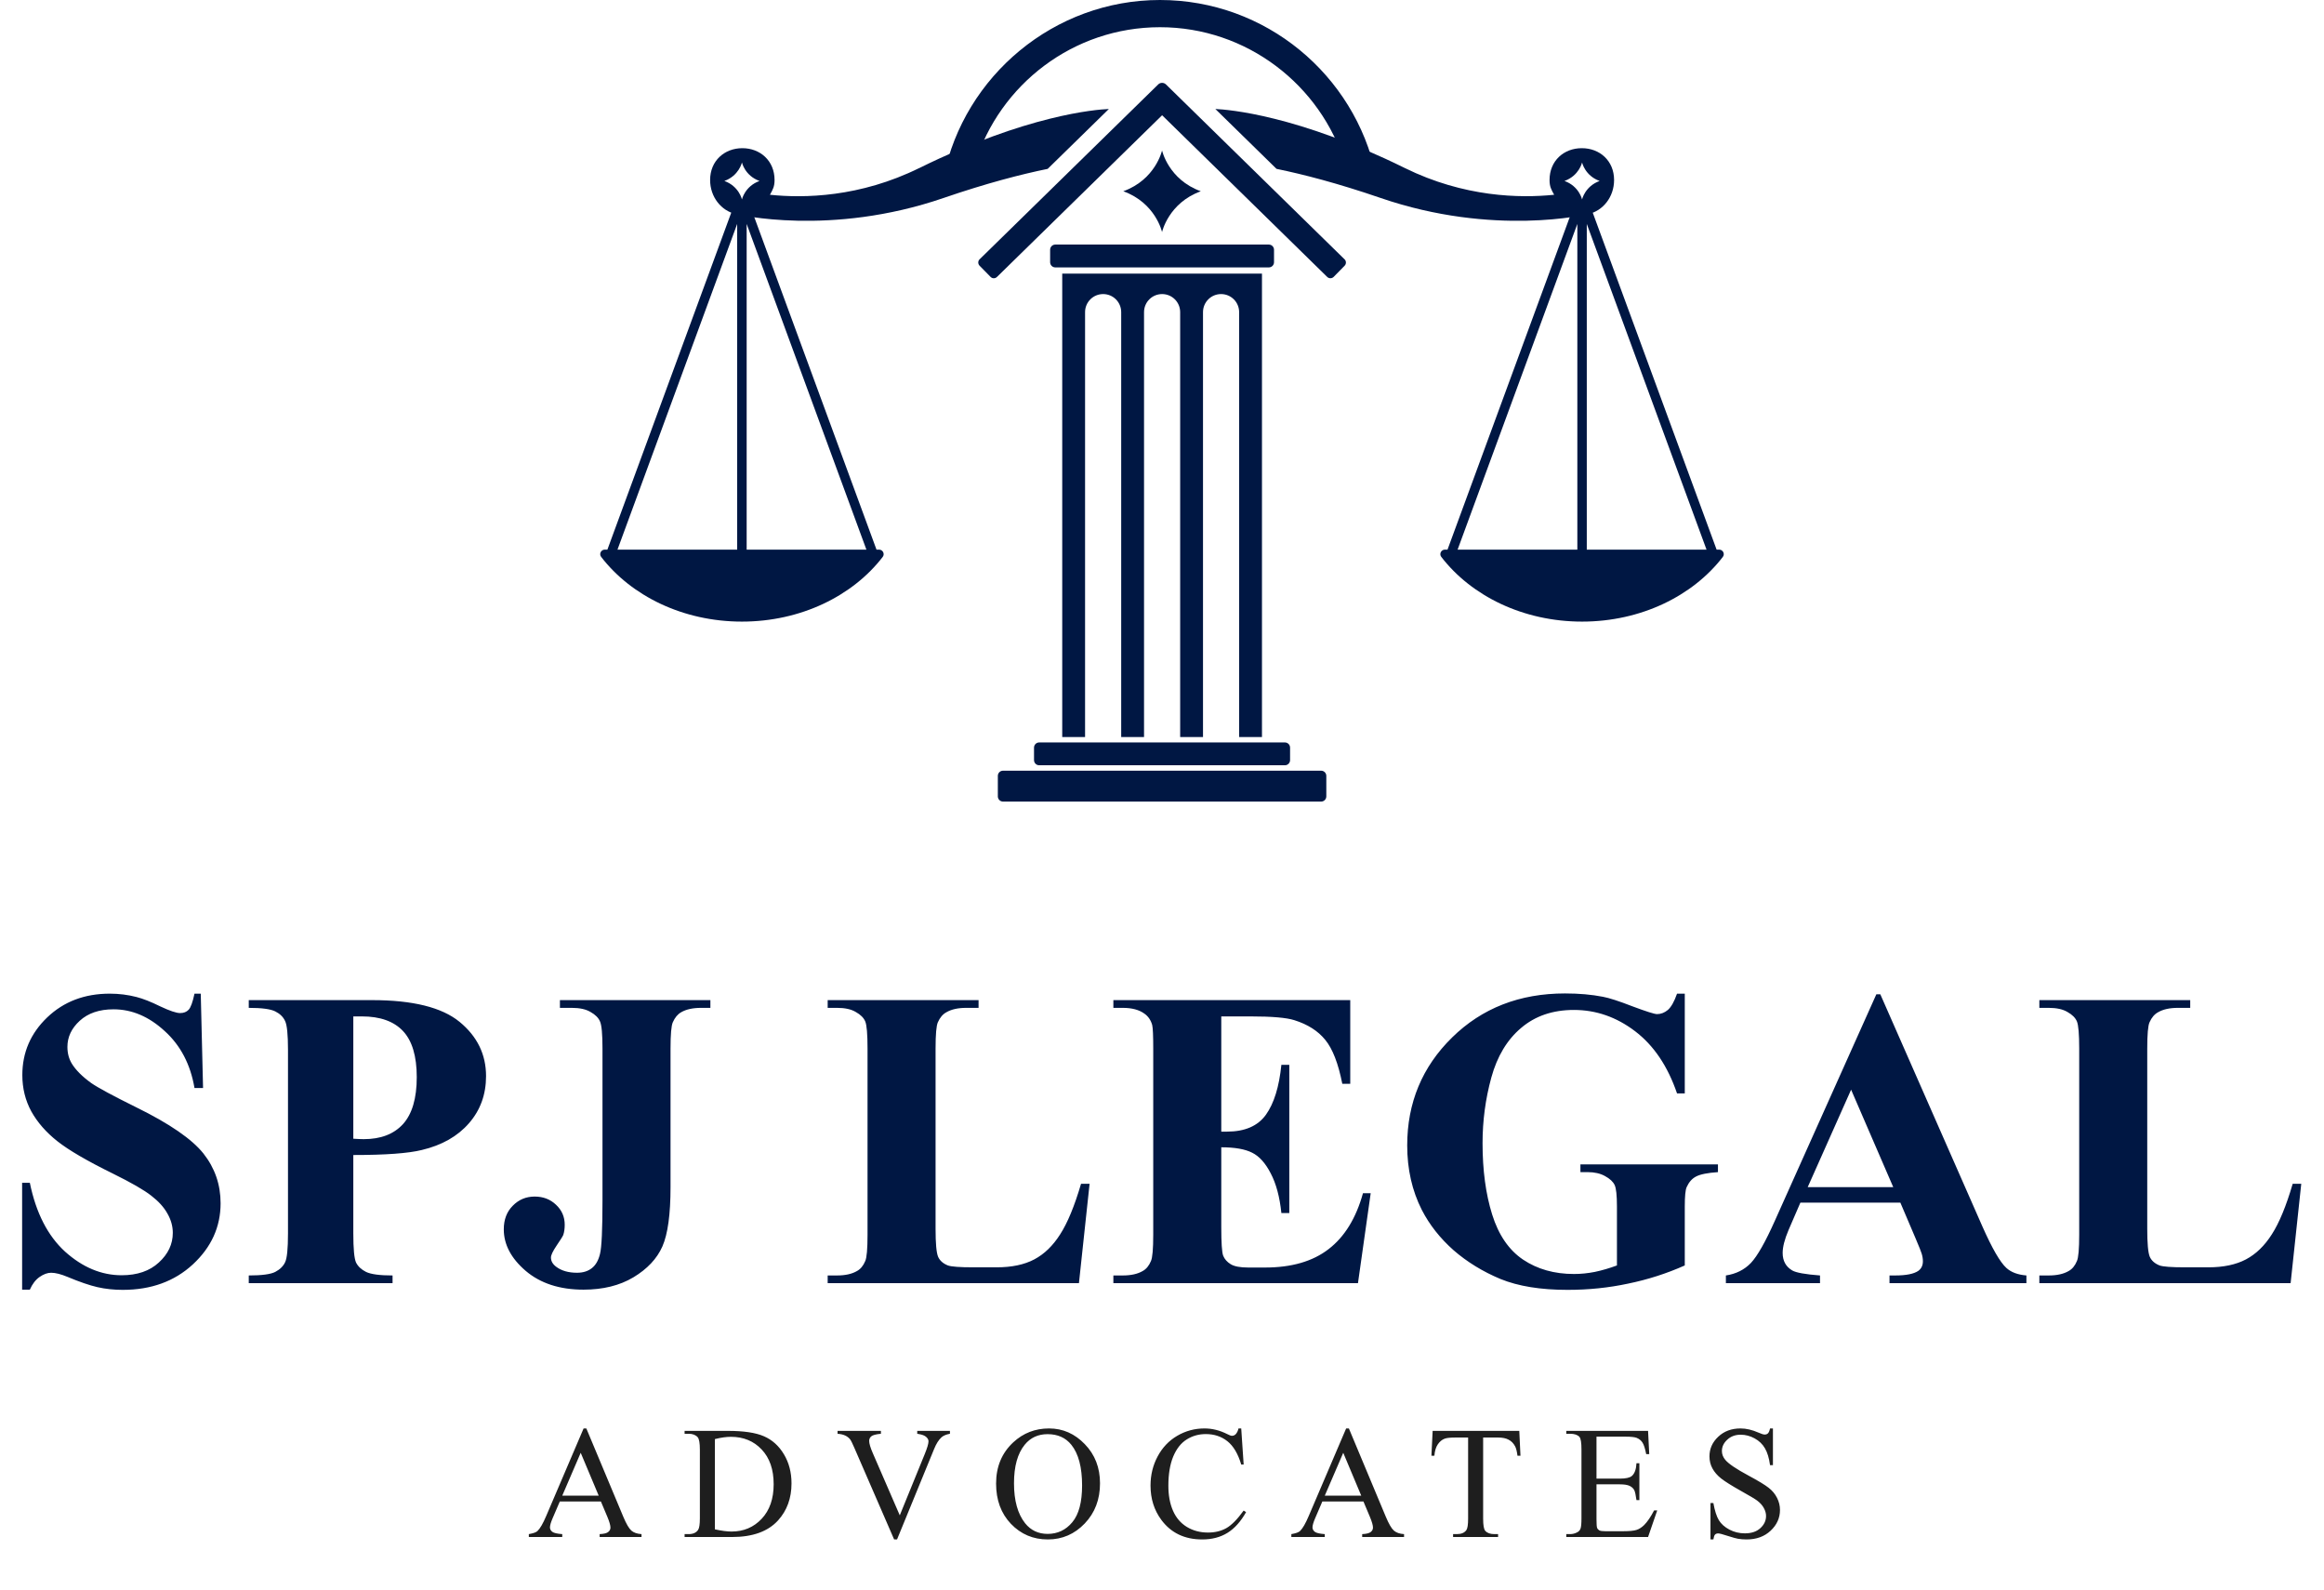 <svg width="174" height="119" viewBox="0 0 174 119" fill="none" xmlns="http://www.w3.org/2000/svg">
<path d="M15.031 74.378L15.203 81.441H14.562C14.26 79.67 13.516 78.248 12.328 77.175C11.151 76.092 9.875 75.55 8.5 75.55C7.438 75.55 6.594 75.836 5.969 76.409C5.354 76.972 5.047 77.623 5.047 78.362C5.047 78.831 5.156 79.248 5.375 79.612C5.677 80.102 6.161 80.586 6.828 81.066C7.318 81.409 8.448 82.019 10.219 82.894C12.698 84.112 14.37 85.263 15.234 86.347C16.088 87.43 16.516 88.67 16.516 90.066C16.516 91.836 15.823 93.362 14.438 94.644C13.062 95.915 11.312 96.55 9.188 96.55C8.521 96.55 7.891 96.482 7.297 96.347C6.703 96.211 5.958 95.956 5.062 95.581C4.562 95.373 4.151 95.269 3.828 95.269C3.557 95.269 3.271 95.373 2.969 95.581C2.667 95.79 2.422 96.107 2.234 96.534H1.656V88.534H2.234C2.693 90.784 3.573 92.503 4.875 93.691C6.188 94.868 7.599 95.456 9.109 95.456C10.276 95.456 11.203 95.138 11.891 94.503C12.588 93.868 12.938 93.128 12.938 92.284C12.938 91.784 12.802 91.3 12.531 90.831C12.271 90.362 11.87 89.92 11.328 89.503C10.787 89.076 9.828 88.524 8.453 87.847C6.526 86.899 5.141 86.092 4.297 85.425C3.453 84.758 2.802 84.013 2.344 83.191C1.896 82.368 1.672 81.461 1.672 80.472C1.672 78.784 2.292 77.347 3.531 76.159C4.771 74.972 6.333 74.378 8.219 74.378C8.906 74.378 9.573 74.461 10.219 74.628C10.708 74.753 11.302 74.987 12 75.331C12.708 75.665 13.203 75.831 13.484 75.831C13.755 75.831 13.969 75.748 14.125 75.581C14.281 75.415 14.427 75.013 14.562 74.378H15.031ZM26.453 86.456V92.331C26.453 93.477 26.521 94.201 26.656 94.503C26.802 94.795 27.052 95.029 27.406 95.206C27.771 95.383 28.432 95.472 29.391 95.472V96.05H18.625V95.472C19.604 95.472 20.266 95.383 20.609 95.206C20.963 95.019 21.208 94.779 21.344 94.487C21.49 94.196 21.562 93.477 21.562 92.331V78.581C21.562 77.435 21.49 76.717 21.344 76.425C21.208 76.123 20.963 75.883 20.609 75.706C20.255 75.529 19.594 75.441 18.625 75.441V74.862H27.859C30.901 74.862 33.083 75.404 34.406 76.487C35.729 77.571 36.391 78.925 36.391 80.55C36.391 81.925 35.964 83.102 35.109 84.081C34.255 85.06 33.078 85.727 31.578 86.081C30.568 86.331 28.859 86.456 26.453 86.456ZM26.453 76.081V85.237C26.797 85.258 27.057 85.269 27.234 85.269C28.505 85.269 29.484 84.894 30.172 84.144C30.859 83.383 31.203 82.211 31.203 80.628C31.203 79.055 30.859 77.904 30.172 77.175C29.484 76.446 28.458 76.081 27.094 76.081H26.453ZM41.922 75.441V74.862H53.188V75.441H52.5C51.875 75.441 51.375 75.55 51 75.769C50.74 75.915 50.531 76.165 50.375 76.519C50.26 76.769 50.203 77.425 50.203 78.487V88.862C50.203 90.894 50 92.373 49.594 93.3C49.188 94.217 48.464 94.987 47.422 95.612C46.391 96.227 45.146 96.534 43.688 96.534C41.906 96.534 40.464 96.066 39.359 95.128C38.266 94.191 37.719 93.154 37.719 92.019C37.719 91.29 37.943 90.701 38.391 90.253C38.839 89.795 39.385 89.566 40.031 89.566C40.667 89.566 41.198 89.769 41.625 90.175C42.062 90.581 42.281 91.081 42.281 91.675C42.281 91.967 42.245 92.222 42.172 92.441C42.13 92.545 41.964 92.81 41.672 93.237C41.391 93.654 41.25 93.951 41.25 94.128C41.25 94.399 41.385 94.633 41.656 94.831C42.052 95.123 42.568 95.269 43.203 95.269C43.651 95.269 44.021 95.154 44.312 94.925C44.604 94.696 44.807 94.342 44.922 93.862C45.047 93.373 45.109 92.024 45.109 89.816V78.487C45.109 77.404 45.047 76.727 44.922 76.456C44.807 76.185 44.573 75.951 44.219 75.753C43.875 75.545 43.406 75.441 42.812 75.441H41.922ZM81.578 88.612L80.781 96.05H61.969V95.472H62.672C63.286 95.472 63.781 95.362 64.156 95.144C64.427 94.998 64.635 94.748 64.781 94.394C64.896 94.144 64.953 93.487 64.953 92.425V78.487C64.953 77.404 64.896 76.727 64.781 76.456C64.667 76.185 64.432 75.951 64.078 75.753C63.734 75.545 63.266 75.441 62.672 75.441H61.969V74.862H73.266V75.441H72.344C71.729 75.441 71.234 75.55 70.859 75.769C70.588 75.915 70.375 76.165 70.219 76.519C70.104 76.769 70.047 77.425 70.047 78.487V91.987C70.047 93.071 70.109 93.763 70.234 94.066C70.359 94.357 70.604 94.576 70.969 94.722C71.229 94.816 71.859 94.862 72.859 94.862H74.625C75.75 94.862 76.688 94.665 77.438 94.269C78.188 93.873 78.833 93.248 79.375 92.394C79.927 91.54 80.448 90.279 80.938 88.612H81.578ZM91.438 76.081V84.706H91.859C93.203 84.706 94.177 84.284 94.781 83.441C95.385 82.597 95.771 81.352 95.938 79.706H96.531V90.8H95.938C95.812 89.592 95.547 88.602 95.141 87.831C94.745 87.06 94.281 86.545 93.75 86.284C93.219 86.013 92.448 85.878 91.438 85.878V91.847C91.438 93.013 91.484 93.727 91.578 93.987C91.682 94.248 91.87 94.461 92.141 94.628C92.412 94.795 92.849 94.878 93.453 94.878H94.719C96.698 94.878 98.281 94.42 99.469 93.503C100.667 92.586 101.526 91.191 102.047 89.316H102.625L101.672 96.05H83.359V95.472H84.062C84.677 95.472 85.172 95.362 85.547 95.144C85.818 94.998 86.026 94.748 86.172 94.394C86.287 94.144 86.344 93.487 86.344 92.425V78.487C86.344 77.529 86.318 76.941 86.266 76.722C86.162 76.357 85.969 76.076 85.688 75.878C85.292 75.586 84.75 75.441 84.062 75.441H83.359V74.862H101.094V81.128H100.5C100.198 79.597 99.771 78.498 99.219 77.831C98.677 77.165 97.906 76.675 96.906 76.362C96.323 76.175 95.229 76.081 93.625 76.081H91.438ZM126.141 74.378V81.847H125.562C124.865 79.805 123.818 78.253 122.422 77.191C121.026 76.128 119.5 75.597 117.844 75.597C116.26 75.597 114.943 76.045 113.891 76.941C112.839 77.826 112.094 79.066 111.656 80.659C111.219 82.253 111 83.888 111 85.566C111 87.597 111.24 89.378 111.719 90.909C112.198 92.441 112.969 93.566 114.031 94.284C115.104 95.003 116.375 95.362 117.844 95.362C118.354 95.362 118.875 95.31 119.406 95.206C119.948 95.092 120.5 94.93 121.062 94.722V90.316C121.062 89.482 121.005 88.946 120.891 88.706C120.776 88.456 120.536 88.232 120.172 88.034C119.818 87.836 119.385 87.737 118.875 87.737H118.328V87.159H128.625V87.737C127.844 87.79 127.297 87.899 126.984 88.066C126.682 88.222 126.448 88.487 126.281 88.862C126.188 89.06 126.141 89.545 126.141 90.316V94.722C124.786 95.326 123.375 95.779 121.906 96.081C120.448 96.394 118.932 96.55 117.359 96.55C115.349 96.55 113.677 96.279 112.344 95.737C111.021 95.185 109.849 94.467 108.828 93.581C107.818 92.685 107.026 91.68 106.453 90.566C105.724 89.128 105.359 87.519 105.359 85.737C105.359 82.55 106.479 79.857 108.719 77.659C110.958 75.461 113.776 74.362 117.172 74.362C118.224 74.362 119.172 74.446 120.016 74.612C120.474 74.696 121.214 74.935 122.234 75.331C123.266 75.717 123.875 75.909 124.062 75.909C124.354 75.909 124.625 75.805 124.875 75.597C125.125 75.378 125.354 74.972 125.562 74.378H126.141ZM142.281 90.019H134.797L133.906 92.081C133.615 92.769 133.469 93.336 133.469 93.784C133.469 94.378 133.708 94.816 134.188 95.097C134.469 95.263 135.161 95.388 136.266 95.472V96.05H129.219V95.472C129.979 95.357 130.604 95.045 131.094 94.534C131.583 94.013 132.188 92.946 132.906 91.331L140.484 74.425H140.781L148.422 91.8C149.151 93.446 149.75 94.482 150.219 94.909C150.573 95.232 151.073 95.42 151.719 95.472V96.05H141.469V95.472H141.891C142.714 95.472 143.292 95.357 143.625 95.128C143.854 94.961 143.969 94.722 143.969 94.409C143.969 94.222 143.938 94.029 143.875 93.831C143.854 93.737 143.698 93.347 143.406 92.659L142.281 90.019ZM141.75 88.862L138.594 81.566L135.344 88.862H141.75ZM172.297 88.612L171.5 96.05H152.688V95.472H153.391C154.005 95.472 154.5 95.362 154.875 95.144C155.146 94.998 155.354 94.748 155.5 94.394C155.615 94.144 155.672 93.487 155.672 92.425V78.487C155.672 77.404 155.615 76.727 155.5 76.456C155.385 76.185 155.151 75.951 154.797 75.753C154.453 75.545 153.984 75.441 153.391 75.441H152.688V74.862H163.984V75.441H163.062C162.448 75.441 161.953 75.55 161.578 75.769C161.307 75.915 161.094 76.165 160.938 76.519C160.823 76.769 160.766 77.425 160.766 78.487V91.987C160.766 93.071 160.828 93.763 160.953 94.066C161.078 94.357 161.323 94.576 161.688 94.722C161.948 94.816 162.578 94.862 163.578 94.862H165.344C166.469 94.862 167.406 94.665 168.156 94.269C168.906 93.873 169.552 93.248 170.094 92.394C170.646 91.54 171.167 90.279 171.656 88.612H172.297Z" fill="#001743"/>
<path d="M44.99 112.39H41.914L41.375 113.644C41.242 113.952 41.176 114.183 41.176 114.335C41.176 114.456 41.232 114.564 41.346 114.657C41.463 114.747 41.713 114.806 42.096 114.833V115.05H39.594V114.833C39.926 114.775 40.141 114.698 40.238 114.605C40.438 114.417 40.658 114.036 40.9 113.462L43.695 106.923H43.9L46.666 113.532C46.889 114.064 47.09 114.409 47.27 114.57C47.453 114.726 47.707 114.814 48.031 114.833V115.05H44.897V114.833C45.213 114.818 45.426 114.765 45.535 114.675C45.648 114.585 45.705 114.476 45.705 114.347C45.705 114.175 45.627 113.904 45.471 113.532L44.99 112.39ZM44.826 111.956L43.478 108.745L42.096 111.956H44.826ZM51.257 115.05V114.833H51.556C51.892 114.833 52.13 114.726 52.271 114.511C52.357 114.382 52.4 114.093 52.4 113.644V108.511C52.4 108.015 52.345 107.704 52.236 107.579C52.083 107.407 51.857 107.321 51.556 107.321H51.257V107.105H54.491C55.679 107.105 56.581 107.239 57.198 107.509C57.819 107.779 58.318 108.228 58.693 108.857C59.071 109.486 59.261 110.212 59.261 111.036C59.261 112.142 58.925 113.066 58.253 113.808C57.499 114.636 56.351 115.05 54.808 115.05H51.257ZM53.525 114.476C54.021 114.585 54.437 114.64 54.773 114.64C55.679 114.64 56.431 114.321 57.028 113.685C57.626 113.048 57.925 112.185 57.925 111.095C57.925 109.997 57.626 109.132 57.028 108.499C56.431 107.866 55.663 107.55 54.726 107.55C54.374 107.55 53.974 107.607 53.525 107.72V114.476ZM71.123 107.105V107.321C70.842 107.372 70.629 107.462 70.485 107.591C70.278 107.782 70.094 108.075 69.934 108.47L67.162 115.232H66.945L63.969 108.382C63.817 108.03 63.709 107.816 63.647 107.737C63.549 107.616 63.428 107.523 63.283 107.456C63.143 107.386 62.951 107.341 62.709 107.321V107.105H65.955V107.321C65.588 107.357 65.35 107.419 65.24 107.509C65.131 107.599 65.076 107.714 65.076 107.855C65.076 108.05 65.166 108.355 65.346 108.769L67.367 113.427L69.242 108.827C69.426 108.374 69.518 108.06 69.518 107.884C69.518 107.771 69.461 107.663 69.348 107.562C69.235 107.456 69.043 107.382 68.774 107.339C68.754 107.335 68.721 107.329 68.674 107.321V107.105H71.123ZM78.544 106.923C79.576 106.923 80.468 107.316 81.222 108.101C81.98 108.882 82.359 109.859 82.359 111.03C82.359 112.237 81.978 113.239 81.216 114.036C80.454 114.833 79.533 115.232 78.451 115.232C77.357 115.232 76.437 114.843 75.691 114.066C74.949 113.288 74.578 112.282 74.578 111.048C74.578 109.786 75.007 108.757 75.867 107.96C76.613 107.269 77.505 106.923 78.544 106.923ZM78.433 107.351C77.722 107.351 77.152 107.614 76.722 108.142C76.187 108.798 75.919 109.759 75.919 111.025C75.919 112.321 76.197 113.32 76.751 114.019C77.177 114.55 77.74 114.816 78.439 114.816C79.185 114.816 79.8 114.525 80.284 113.943C80.773 113.361 81.017 112.443 81.017 111.189C81.017 109.829 80.749 108.816 80.214 108.148C79.784 107.616 79.191 107.351 78.433 107.351ZM92.932 106.923L93.114 109.624H92.932C92.69 108.816 92.344 108.234 91.895 107.878C91.446 107.523 90.907 107.345 90.278 107.345C89.751 107.345 89.274 107.48 88.848 107.749C88.422 108.015 88.086 108.441 87.84 109.027C87.598 109.612 87.477 110.341 87.477 111.212C87.477 111.931 87.592 112.554 87.823 113.081C88.053 113.609 88.399 114.013 88.86 114.294C89.325 114.575 89.854 114.716 90.448 114.716C90.963 114.716 91.418 114.607 91.813 114.388C92.207 114.165 92.641 113.726 93.114 113.07L93.295 113.187C92.897 113.894 92.432 114.411 91.901 114.739C91.37 115.068 90.739 115.232 90.008 115.232C88.692 115.232 87.672 114.743 86.95 113.767C86.411 113.04 86.141 112.185 86.141 111.2C86.141 110.407 86.319 109.679 86.674 109.015C87.03 108.351 87.518 107.837 88.139 107.474C88.764 107.107 89.446 106.923 90.184 106.923C90.758 106.923 91.325 107.064 91.883 107.345C92.047 107.431 92.165 107.474 92.235 107.474C92.34 107.474 92.432 107.437 92.51 107.362C92.612 107.257 92.684 107.111 92.727 106.923H92.932ZM102.082 112.39H99.005L98.466 113.644C98.334 113.952 98.267 114.183 98.267 114.335C98.267 114.456 98.324 114.564 98.437 114.657C98.554 114.747 98.804 114.806 99.187 114.833V115.05H96.685V114.833C97.017 114.775 97.232 114.698 97.33 114.605C97.529 114.417 97.75 114.036 97.992 113.462L100.787 106.923H100.992L103.757 113.532C103.98 114.064 104.181 114.409 104.361 114.57C104.545 114.726 104.798 114.814 105.123 114.833V115.05H101.988V114.833C102.304 114.818 102.517 114.765 102.627 114.675C102.74 114.585 102.796 114.476 102.796 114.347C102.796 114.175 102.718 113.904 102.562 113.532L102.082 112.39ZM101.918 111.956L100.57 108.745L99.187 111.956H101.918ZM113.751 107.105L113.839 108.968H113.616C113.573 108.64 113.514 108.405 113.44 108.265C113.319 108.038 113.157 107.872 112.954 107.767C112.755 107.657 112.491 107.603 112.163 107.603H111.044V113.673C111.044 114.161 111.096 114.466 111.202 114.587C111.35 114.751 111.579 114.833 111.887 114.833H112.163V115.05H108.794V114.833H109.075C109.411 114.833 109.649 114.732 109.79 114.529C109.876 114.404 109.919 114.118 109.919 113.673V107.603H108.964C108.592 107.603 108.329 107.63 108.173 107.685C107.969 107.759 107.796 107.902 107.651 108.112C107.507 108.323 107.421 108.609 107.393 108.968H107.171L107.264 107.105H113.751ZM119.531 107.538V110.679H121.277C121.73 110.679 122.033 110.611 122.185 110.474C122.389 110.294 122.502 109.978 122.525 109.525H122.742V112.29H122.525C122.471 111.904 122.416 111.655 122.361 111.546C122.291 111.409 122.176 111.302 122.015 111.224C121.855 111.146 121.609 111.107 121.277 111.107H119.531V113.726C119.531 114.077 119.547 114.292 119.578 114.37C119.609 114.445 119.664 114.505 119.742 114.552C119.82 114.595 119.969 114.616 120.187 114.616H121.535C121.984 114.616 122.31 114.585 122.514 114.523C122.717 114.46 122.912 114.337 123.099 114.154C123.342 113.911 123.59 113.546 123.844 113.058H124.078L123.392 115.05H117.269V114.833H117.551C117.738 114.833 117.916 114.788 118.084 114.698C118.209 114.636 118.293 114.542 118.336 114.417C118.383 114.292 118.406 114.036 118.406 113.65V108.487C118.406 107.984 118.355 107.673 118.254 107.556C118.113 107.4 117.879 107.321 117.551 107.321H117.269V107.105H123.392L123.48 108.845H123.252C123.17 108.427 123.078 108.14 122.976 107.984C122.879 107.827 122.732 107.708 122.537 107.626C122.381 107.568 122.105 107.538 121.711 107.538H119.531ZM132.741 106.923V109.671H132.524C132.454 109.144 132.327 108.724 132.144 108.411C131.964 108.099 131.706 107.851 131.37 107.667C131.034 107.484 130.686 107.392 130.327 107.392C129.921 107.392 129.585 107.517 129.319 107.767C129.054 108.013 128.921 108.294 128.921 108.611C128.921 108.853 129.005 109.073 129.173 109.273C129.415 109.566 129.991 109.956 130.901 110.445C131.644 110.843 132.149 111.15 132.419 111.364C132.692 111.575 132.901 111.825 133.046 112.114C133.194 112.404 133.269 112.706 133.269 113.023C133.269 113.624 133.034 114.144 132.565 114.581C132.101 115.015 131.501 115.232 130.767 115.232C130.536 115.232 130.319 115.214 130.116 115.179C129.995 115.159 129.743 115.089 129.36 114.968C128.981 114.843 128.741 114.78 128.64 114.78C128.542 114.78 128.464 114.81 128.405 114.868C128.351 114.927 128.31 115.048 128.282 115.232H128.065V112.507H128.282C128.384 113.077 128.52 113.505 128.692 113.79C128.864 114.071 129.126 114.306 129.478 114.493C129.833 114.681 130.222 114.775 130.644 114.775C131.132 114.775 131.517 114.646 131.798 114.388C132.083 114.13 132.226 113.825 132.226 113.474C132.226 113.279 132.171 113.081 132.061 112.882C131.956 112.683 131.79 112.497 131.563 112.325C131.411 112.208 130.995 111.96 130.315 111.581C129.636 111.198 129.151 110.894 128.862 110.667C128.577 110.441 128.36 110.191 128.212 109.917C128.063 109.644 127.989 109.343 127.989 109.015C127.989 108.445 128.208 107.954 128.645 107.544C129.083 107.13 129.64 106.923 130.315 106.923C130.737 106.923 131.185 107.027 131.657 107.234C131.876 107.331 132.03 107.38 132.12 107.38C132.222 107.38 132.304 107.351 132.366 107.292C132.433 107.23 132.485 107.107 132.524 106.923H132.741Z" fill="#1E1E1E"/>
<path d="M94.459 20.482H79.53V55.172H81.24V23.364C81.24 22.616 81.845 22.012 82.592 22.012C83.34 22.012 83.945 22.616 83.945 23.364V55.172H85.655V23.364C85.655 22.616 86.26 22.012 87.007 22.012C87.755 22.012 88.36 22.616 88.36 23.364V55.172H90.07V23.364C90.07 22.616 90.675 22.012 91.423 22.012C92.17 22.012 92.775 22.616 92.775 23.364V55.172H94.485V20.482H94.466H94.459Z" fill="#001743"/>
<path d="M95 18.307H79.011C78.798 18.307 78.624 18.48 78.624 18.694V19.629C78.624 19.843 78.798 20.016 79.011 20.016H95C95.213 20.016 95.387 19.843 95.387 19.629V18.694C95.387 18.48 95.213 18.307 95 18.307Z" fill="#001743"/>
<path d="M96.202 55.574H77.805C77.592 55.574 77.418 55.747 77.418 55.961V56.896C77.418 57.11 77.592 57.283 77.805 57.283H96.202C96.416 57.283 96.589 57.11 96.589 56.896V55.961C96.589 55.747 96.416 55.574 96.202 55.574Z" fill="#001743"/>
<path d="M98.915 57.689H75.096C74.882 57.689 74.709 57.862 74.709 58.076V59.613C74.709 59.827 74.882 60 75.096 60H98.915C99.129 60 99.302 59.827 99.302 59.613V58.076C99.302 57.862 99.129 57.689 98.915 57.689Z" fill="#001743"/>
<path d="M100.666 19.408L87.297 6.32C87.135 6.162 86.876 6.162 86.715 6.32L73.345 19.408C73.21 19.539 73.21 19.753 73.342 19.889L74.165 20.727C74.296 20.862 74.51 20.862 74.645 20.73L87.008 8.627L99.37 20.73C99.505 20.862 99.719 20.858 99.851 20.727L100.674 19.889C100.805 19.753 100.801 19.539 100.67 19.408H100.666Z" fill="#001743"/>
<path d="M87.004 11.261C87.004 11.261 86.527 13.437 84.103 14.316C86.527 15.192 87.004 17.371 87.004 17.371C87.004 17.371 87.481 15.195 89.905 14.316C87.481 13.441 87.004 11.261 87.004 11.261Z" fill="#001743"/>
<path d="M68.836 12.573C64.384 14.771 60.198 14.846 57.646 14.579C57.864 14.185 57.992 13.963 57.992 13.474C57.992 12.028 56.91 11.092 55.58 11.092C54.25 11.092 53.167 12.028 53.167 13.474C53.167 14.745 54.002 15.789 55.11 16.026C55.151 16.037 62.156 17.739 70.655 14.816C73.86 13.715 76.457 13.046 78.441 12.64L83.021 8.158C82.037 8.199 76.87 8.608 68.844 12.573H68.836ZM55.55 14.929C55.55 14.929 55.332 13.94 54.235 13.546C55.332 13.148 55.55 12.163 55.55 12.163C55.55 12.163 55.768 13.151 56.865 13.546C55.768 13.944 55.55 14.929 55.55 14.929Z" fill="#001743"/>
<path d="M118.428 11.092C117.094 11.092 116.016 12.028 116.016 13.474C116.016 13.967 116.143 14.188 116.361 14.579C113.806 14.842 109.62 14.767 105.171 12.573C97.145 8.612 91.979 8.203 90.994 8.158L95.575 12.64C97.559 13.046 100.155 13.715 103.36 14.816C111.86 17.739 118.864 16.037 118.905 16.026C120.014 15.789 120.848 14.745 120.848 13.474C120.848 12.028 119.766 11.092 118.436 11.092H118.428ZM118.451 14.929C118.451 14.929 118.233 13.94 117.135 13.546C118.233 13.148 118.451 12.163 118.451 12.163C118.451 12.163 118.668 13.151 119.766 13.546C118.668 13.944 118.451 14.929 118.451 14.929Z" fill="#001743"/>
<path d="M65.819 41.141H65.624L56.181 15.458H54.918L45.476 41.141H45.28C44.999 41.141 44.837 41.464 45.01 41.686C47.253 44.602 51.135 46.529 55.55 46.529C59.965 46.529 63.846 44.602 66.09 41.686C66.262 41.464 66.097 41.141 65.819 41.141ZM64.868 41.141H55.903V16.762L64.868 41.141ZM55.193 16.762V41.141H46.231L55.193 16.762Z" fill="#001743"/>
<path d="M128.72 41.141H128.524L119.104 15.522H117.797L108.377 41.141H108.181C107.899 41.141 107.738 41.464 107.911 41.686C110.154 44.602 114.035 46.529 118.45 46.529C122.866 46.529 126.747 44.602 128.99 41.686C129.163 41.464 128.998 41.141 128.72 41.141ZM127.769 41.141H118.804V16.762L127.769 41.141ZM118.097 16.762V41.141H109.132L118.097 16.762Z" fill="#001743"/>
<path d="M73.007 12.227C74.845 6.331 80.353 2.037 86.85 2.037C93.347 2.037 98.897 6.365 100.711 12.295L103.015 13.072C101.418 5.614 94.778 0 86.85 0C78.922 0 72.196 5.681 70.655 13.211L73.007 12.227Z" fill="#001743"/>
</svg>
